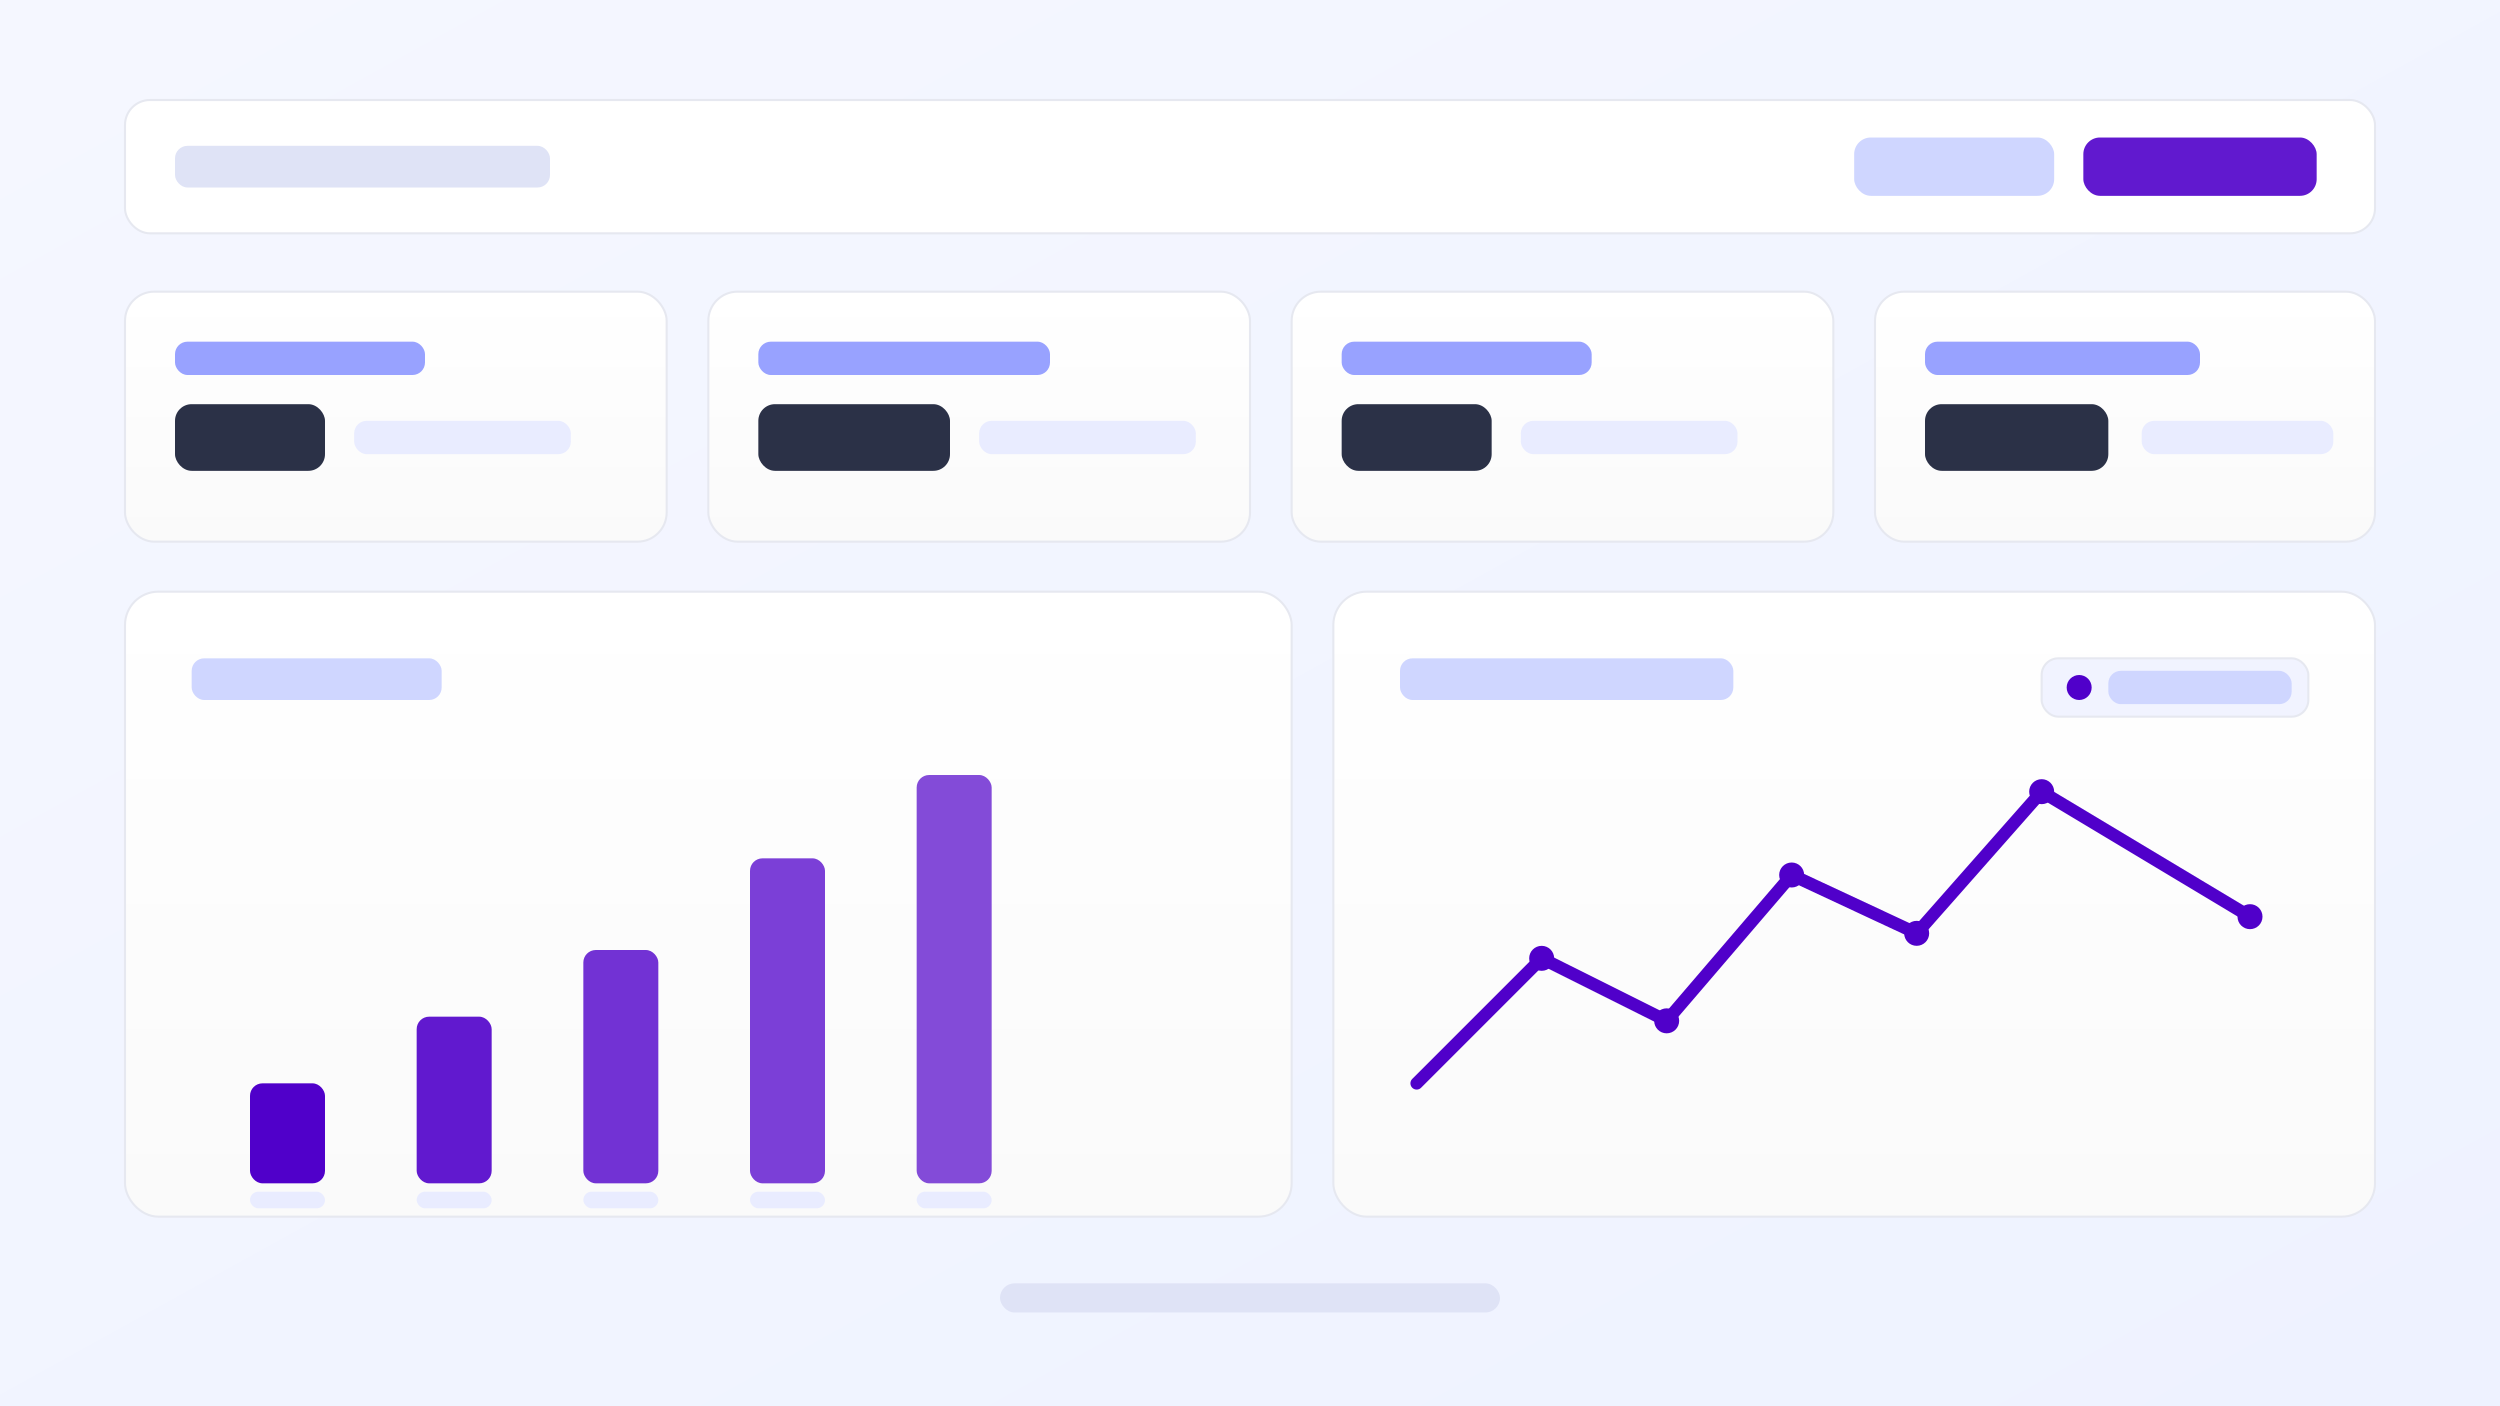 <svg xmlns="http://www.w3.org/2000/svg" viewBox="0 0 1200 675" role="img" aria-label="Data Analytics Dashboard Illustration">
  <rect x="0" y="0" width="1200" height="675" fill="#808080" stroke="none"/>
  <defs>
    <linearGradient id="bg" x1="0" y1="0" x2="1" y2="1">
      <stop offset="0%" stop-color="#f5f7ff"/>
      <stop offset="100%" stop-color="#eef2ff"/>
    </linearGradient>
    <linearGradient id="card" x1="0" y1="0" x2="0" y2="1">
      <stop offset="0%" stop-color="#ffffff"/>
      <stop offset="100%" stop-color="#fafafa"/>
    </linearGradient>
  </defs>

  <rect width="1200" height="675" fill="url(#bg)"/>

  <!-- Header -->
  <rect x="60" y="48" width="1080" height="64" rx="12" fill="#ffffff" stroke="#e6e8f0"/>
  <rect x="84" y="70" width="180" height="20" rx="6" fill="#dfe3f6"/>
  <rect x="1000" y="66" width="112" height="28" rx="8" fill="#5000ca" opacity="0.9"/>
  <rect x="890" y="66" width="96" height="28" rx="8" fill="#cfd6ff"/>

  <!-- KPI cards -->
  <g>
    <rect x="60" y="140" width="260" height="120" rx="14" fill="url(#card)" stroke="#e6e8f0"/>
    <rect x="84" y="164" width="120" height="16" rx="6" fill="#98a2ff"/>
    <rect x="84" y="194" width="72" height="32" rx="8" fill="#141b34" opacity="0.9"/>
    <rect x="170" y="202" width="104" height="16" rx="6" fill="#e9ecff"/>
  </g>
  <g>
    <rect x="340" y="140" width="260" height="120" rx="14" fill="url(#card)" stroke="#e6e8f0"/>
    <rect x="364" y="164" width="140" height="16" rx="6" fill="#98a2ff"/>
    <rect x="364" y="194" width="92" height="32" rx="8" fill="#141b34" opacity="0.9"/>
    <rect x="470" y="202" width="104" height="16" rx="6" fill="#e9ecff"/>
  </g>
  <g>
    <rect x="620" y="140" width="260" height="120" rx="14" fill="url(#card)" stroke="#e6e8f0"/>
    <rect x="644" y="164" width="120" height="16" rx="6" fill="#98a2ff"/>
    <rect x="644" y="194" width="72" height="32" rx="8" fill="#141b34" opacity="0.9"/>
    <rect x="730" y="202" width="104" height="16" rx="6" fill="#e9ecff"/>
  </g>
  <g>
    <rect x="900" y="140" width="240" height="120" rx="14" fill="url(#card)" stroke="#e6e8f0"/>
    <rect x="924" y="164" width="132" height="16" rx="6" fill="#98a2ff"/>
    <rect x="924" y="194" width="88" height="32" rx="8" fill="#141b34" opacity="0.9"/>
    <rect x="1028" y="202" width="92" height="16" rx="6" fill="#e9ecff"/>
  </g>

  <!-- Left: Bar chart -->
  <rect x="60" y="284" width="560" height="300" rx="16" fill="url(#card)" stroke="#e6e8f0"/>
  <rect x="92" y="316" width="120" height="20" rx="6" fill="#cfd6ff"/>
  <g fill="#5000ca">
    <rect x="120" y="520" width="36" height="48" rx="6"/>
    <rect x="200" y="488" width="36" height="80" rx="6" opacity="0.9"/>
    <rect x="280" y="456" width="36" height="112" rx="6" opacity="0.8"/>
    <rect x="360" y="412" width="36" height="156" rx="6" opacity="0.75"/>
    <rect x="440" y="372" width="36" height="196" rx="6" opacity="0.7"/>
  </g>
  <g fill="#e9ecff">
    <rect x="120" y="572" width="36" height="8" rx="4"/>
    <rect x="200" y="572" width="36" height="8" rx="4"/>
    <rect x="280" y="572" width="36" height="8" rx="4"/>
    <rect x="360" y="572" width="36" height="8" rx="4"/>
    <rect x="440" y="572" width="36" height="8" rx="4"/>
  </g>

  <!-- Right: Line chart -->
  <rect x="640" y="284" width="500" height="300" rx="16" fill="url(#card)" stroke="#e6e8f0"/>
  <rect x="672" y="316" width="160" height="20" rx="6" fill="#cfd6ff"/>
  <polyline fill="none" stroke="#5000ca" stroke-width="6" stroke-linecap="round" points="680,520 740,460 800,490 860,420 920,448 980,380 1080,440"/>
  <g fill="#5000ca">
    <circle cx="740" cy="460" r="6"/>
    <circle cx="800" cy="490" r="6"/>
    <circle cx="860" cy="420" r="6"/>
    <circle cx="920" cy="448" r="6"/>
    <circle cx="980" cy="380" r="6"/>
    <circle cx="1080" cy="440" r="6"/>
  </g>

  <!-- Legend -->
  <rect x="980" y="316" width="128" height="28" rx="8" fill="#f1f3ff" stroke="#e6e8f0"/>
  <circle cx="998" cy="330" r="6" fill="#5000ca"/>
  <rect x="1012" y="322" width="88" height="16" rx="6" fill="#cfd6ff"/>

  <!-- Footer hint -->
  <rect x="480" y="616" width="240" height="14" rx="7" fill="#dfe3f6"/>
</svg>


